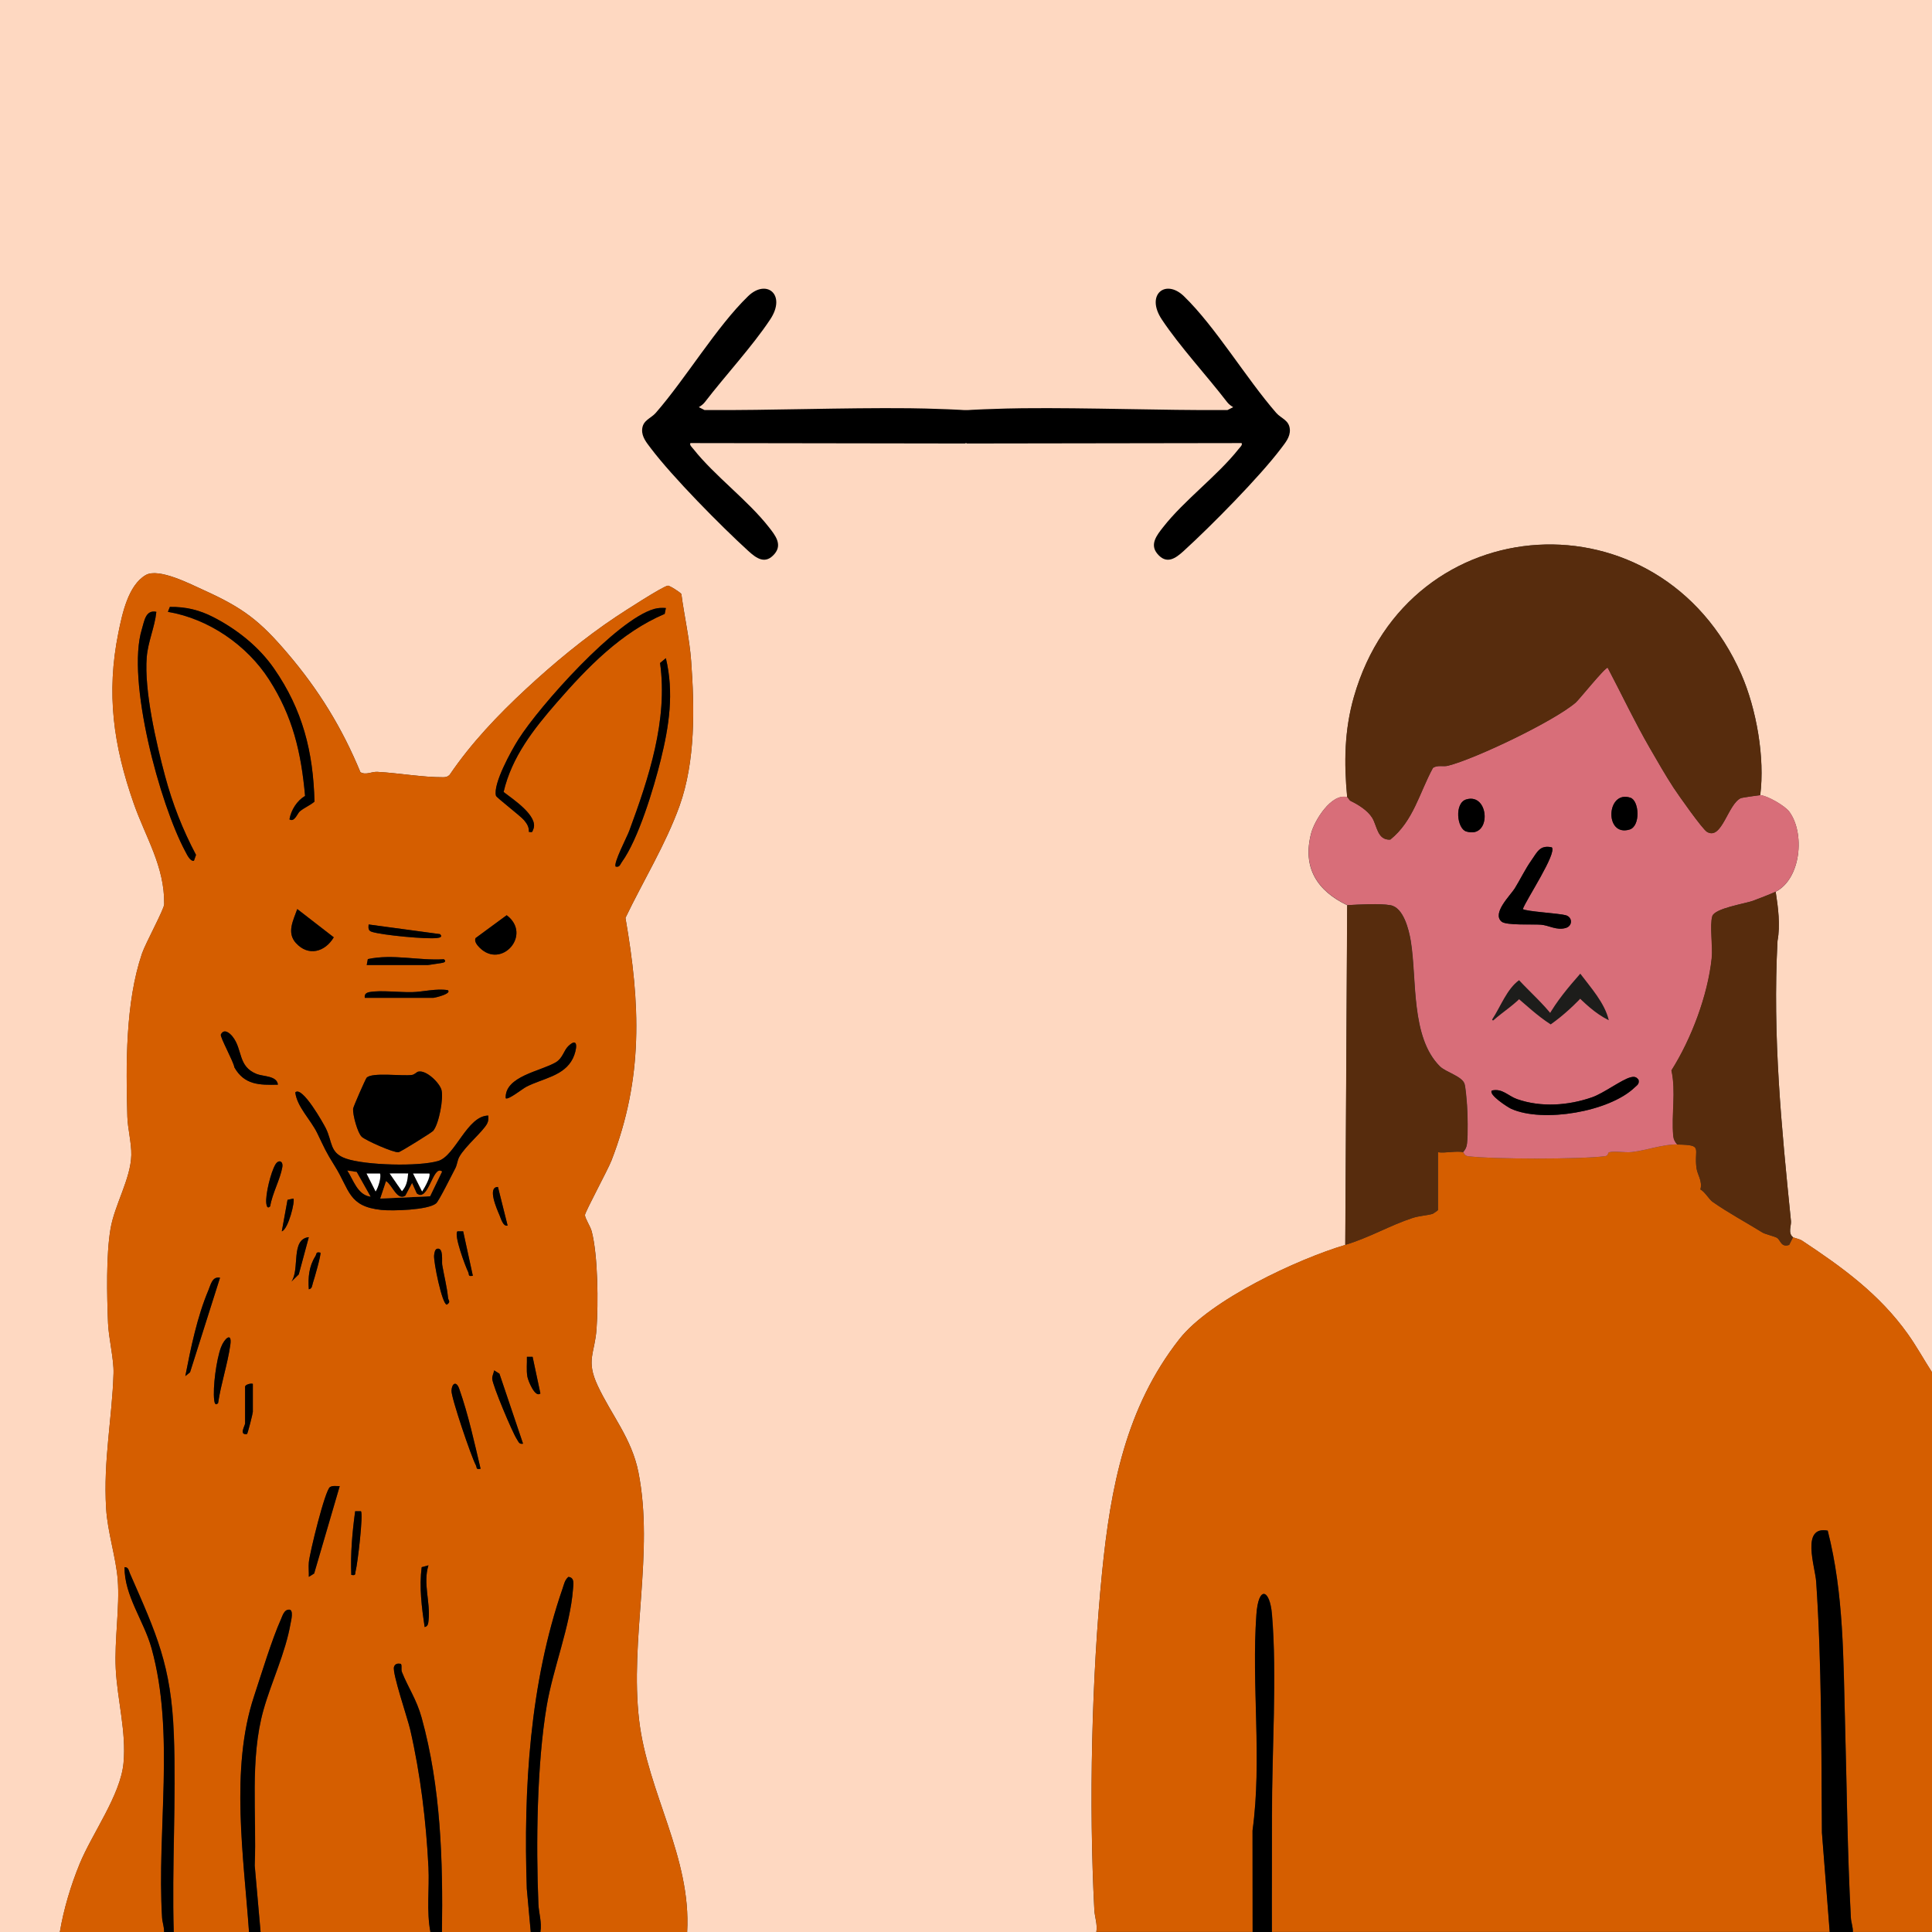 <?xml version="1.0" encoding="UTF-8"?>
<svg id="Layer_1" data-name="Layer 1" xmlns="http://www.w3.org/2000/svg" viewBox="0 0 46.416 46.416">
  <rect x="0" y="0" width="46.416" height="46.416" fill="#333333" stroke="none"/>
  <defs>
    <style>
      .cls-1 {
        fill: #d55e00;
      }

      .cls-2 {
        fill: #1d1d1b;
      }

      .cls-3 {
        fill: #572c0d;
      }

      .cls-4 {
        fill: #fff;
      }

      .cls-5 {
        fill: #fed8c1;
      }

      .cls-6 {
        fill: #d86e79;
      }
    </style>
  </defs>
  <g>
    <g>
      <path class="cls-5" d="M1.437,46.416H0V0h46.416v32.969c-.197-.306-.372-.626-.584-.923-.682-.956-1.569-1.598-2.537-2.239-.065-.043-.195-.065-.218-.083-.129-.1-.038-.275-.049-.387-.229-2.267-.444-4.435-.323-6.733.07-.374.014-.802-.044-1.18.608-.312.709-1.407.325-1.925-.103-.139-.531-.387-.696-.394.116-.898-.092-2.077-.455-2.906-1.939-4.416-7.99-4.056-9.306.541-.23.804-.24,1.584-.162,2.412-.383-.102-.788.562-.868.871-.214.818.142,1.379.868,1.726l-.046,8.161c-1.149.341-3.247,1.321-3.986,2.262-1.292,1.644-1.655,3.578-1.857,5.597-.252,2.527-.32,5.576-.187,8.117.009.174.08.347.048.531h-9.83c.102-1.799-.947-3.344-1.153-5.083-.231-1.944.365-4.037-.018-5.964-.161-.812-.647-1.371-.979-2.081-.286-.612-.069-.769-.027-1.361.043-.614.036-1.761-.116-2.345-.03-.117-.165-.317-.162-.393.002-.073.552-1.09.637-1.309.769-1.985.695-3.756.336-5.829.422-.882.969-1.77,1.299-2.691.384-1.072.362-2.35.279-3.481-.039-.536-.164-1.076-.235-1.608-.021-.038-.284-.208-.326-.201-.132.022-1.061.625-1.246.748-.746.496-1.503,1.123-2.161,1.734-.673.625-1.317,1.3-1.834,2.062-.044.044-.088.057-.149.058-.505.003-1.077-.102-1.586-.129-.144-.008-.275.085-.409.008-.441-1.069-1.001-1.977-1.748-2.854-.667-.783-1.062-1.088-2.008-1.517-.323-.146-1.091-.545-1.402-.365-.421.244-.564.931-.656,1.384-.296,1.465-.119,2.71.368,4.102.287.821.745,1.512.732,2.423-.002.12-.45.938-.533,1.183-.4,1.178-.386,2.675-.352,3.918.008.286.102.636.095.924-.013.568-.402,1.195-.5,1.775-.107.635-.086,1.606-.059,2.263.015.364.142.865.132,1.204-.033,1.086-.248,2.089-.178,3.248.034.572.236,1.168.279,1.715.051.65-.081,1.441-.048,2.134.037.749.258,1.519.187,2.269-.073.772-.754,1.689-1.055,2.423-.211.515-.382,1.086-.475,1.635Z"/>
      <path class="cls-1" d="M1.437,46.416c.092-.55.264-1.121.475-1.635.301-.734.981-1.651,1.055-2.423.071-.751-.15-1.521-.187-2.269-.034-.693.099-1.484.048-2.134-.043-.546-.245-1.142-.279-1.715-.07-1.159.145-2.162.178-3.248.01-.339-.117-.84-.132-1.204-.027-.657-.048-1.628.059-2.263.098-.58.488-1.206.5-1.775.006-.288-.087-.638-.095-.924-.035-1.243-.049-2.741.352-3.918.083-.245.531-1.063.533-1.183.012-.911-.445-1.603-.732-2.423-.487-1.392-.665-2.637-.368-4.102.092-.454.235-1.14.656-1.384.311-.18,1.079.219,1.402.365.945.428,1.341.733,2.008,1.517.747.878,1.307,1.786,1.748,2.854.134.077.265-.016.409-.008.509.027,1.081.132,1.586.129.061,0,.105-.014.149-.058.516-.762,1.161-1.437,1.834-2.062.658-.611,1.415-1.238,2.161-1.734.185-.123,1.114-.726,1.246-.748.042-.007.305.162.326.201.07.533.195,1.072.235,1.608.083,1.131.105,2.409-.279,3.481-.33.921-.876,1.809-1.299,2.691.359,2.072.433,3.843-.336,5.829-.085.219-.634,1.236-.637,1.309-.002.075.132.276.162.393.151.585.159,1.731.116,2.345-.042.591-.259.748.027,1.361.332.71.818,1.269.979,2.081.383,1.927-.214,4.02.018,5.964.207,1.739,1.256,3.284,1.153,5.083h-3.524c.038-.229-.039-.457-.048-.67-.06-1.432-.037-3.365.2-4.765.153-.903.564-1.91.631-2.801.008-.11.047-.279-.11-.295-.088.072-.106.179-.14.278-.786,2.272-.942,4.821-.86,7.213l.095,1.041h-2.133c.026-1.718-.027-3.483-.487-5.147-.124-.449-.324-.721-.475-1.102-.025-.062.011-.19-.035-.197-.07-.011-.132.001-.155.077-.045.144.326,1.232.388,1.499.247,1.068.386,2.221.44,3.316.025.517-.05,1.044.047,1.553h-4.08l-.141-1.598c.05-1.219-.122-2.554.21-3.735.191-.681.528-1.367.652-2.084.009-.05.087-.351-.049-.327-.11.007-.147.149-.184.233-.219.488-.472,1.321-.648,1.856-.574,1.739-.244,3.86-.118,5.655h-1.808c-.048-1.576.063-3.182.002-4.755-.064-1.655-.415-2.4-1.055-3.861-.027-.063-.034-.155-.129-.149-.005.688.466,1.289.649,1.948.567,2.044.124,4.363.253,6.471.007.118.053.227.048.346H1.437ZM7.204,19.492c.114-.093.242-.14.35-.232-.029-1.199-.285-2.207-.969-3.194-.364-.526-.887-.942-1.454-1.235-.339-.175-.668-.255-1.052-.249l-.046.118c.978.166,1.898.799,2.43,1.627.571.888.771,1.748.865,2.795-.193.114-.336.336-.375.563.119.08.191-.145.249-.192ZM15.998,14.607c-.096-.007-.186-.005-.28.022-.903.253-2.748,2.32-3.264,3.135-.167.263-.616,1.072-.538,1.354.012.043.591.487.675.587.071.086.12.161.115.28.094.013.076.007.105-.059.139-.317-.492-.729-.712-.899.196-.844.724-1.513,1.278-2.15.735-.845,1.544-1.683,2.592-2.129l.029-.142ZM3.756,14.699c-.26-.054-.288.224-.347.417-.376,1.22.43,4.205,1.049,5.35.034.062.112.233.202.214l.05-.141c-.324-.611-.566-1.231-.745-1.899-.212-.789-.504-2.054-.439-2.851.03-.375.192-.719.231-1.09ZM15.997,15.812l-.139.116c.192,1.369-.272,2.765-.741,4.034-.052.14-.388.784-.325.857.098.021.105-.05.147-.108.399-.55.767-1.774.934-2.451.202-.814.324-1.619.124-2.449ZM7.111,22.658c.296.326.697.214.907-.139l-.877-.679c-.095.272-.26.565-.031.818ZM12.173,21.988l-.746.548c-.043.08.042.178.096.232.525.525,1.268-.314.65-.78ZM10.572,22.443l-1.716-.232c-.006.08-.015.147.078.177.251.079,1.309.181,1.569.148.064-.008.137-.027.069-.092ZM8.81,23.185h1.461c.035,0,.247-.037.325-.047.069-.008.143-.036.069-.092-.608.037-1.225-.133-1.827-.004l-.027.143ZM8.764,23.973h1.646c.03,0,.456-.098.348-.185-.285-.044-.588.041-.856.048-.295.008-.76-.049-1.022-.002-.08.015-.13.05-.116.139ZM6.677,26.059c-.024-.217-.346-.192-.509-.256-.46-.181-.333-.589-.582-.901-.077-.096-.208-.193-.28-.048-.027.054.31.661.325.79.24.422.6.426,1.046.415ZM12.149,26.384c.053.055.402-.225.492-.272.396-.205.913-.256,1.123-.686.092-.187.151-.543-.109-.295-.113.108-.133.291-.304.392-.365.215-1.226.333-1.202.861ZM10.052,25.745c-.044.01-.089.072-.155.081-.235.034-.968-.071-1.09.069-.027.031-.321.697-.324.746-.01.143.108.583.21.673.1.088.756.381.88.369.049-.005.8-.474.833-.513.138-.161.254-.778.201-.982-.044-.17-.364-.484-.555-.442ZM11.731,26.802c-.509.004-.792.97-1.204,1.091-.468.138-1.751.105-2.217-.058-.393-.137-.32-.401-.481-.725-.053-.108-.571-1.035-.735-.864.044.351.367.648.528.979.176.363.202.44.419.786.363.576.321.974,1.122,1.058.26.027,1.121.006,1.315-.158.07-.059.382-.697.459-.839.046-.084.048-.187.096-.275.143-.263.583-.621.674-.81.029-.061.03-.119.024-.184ZM6.491,28.981c.046-.301.242-.65.291-.94.026-.151-.09-.188-.164-.068-.111.181-.246.731-.221.938.008.064.031.139.093.07ZM11.963,28.517c-.262-.003-.026.531.039.68.033.078.085.278.194.247l-.232-.927ZM7.048,28.795l-.14.031-.138.757c.158-.048.326-.741.278-.788ZM11.128,29.583h-.139c-.091.088.19.837.257.974.033.066-.011.117.113.093l-.232-1.067ZM7.419,29.723c-.441.045-.211.774-.417,1.066l.176-.172.241-.894ZM10.503,30.001c-.056.012-.068.109-.074.161-.015.152.191,1.174.305,1.182.105-.068.037-.091.03-.167-.027-.267-.095-.525-.14-.788-.015-.089.039-.422-.121-.388ZM7.697,30.094c-.115-.024-.082.025-.12.086-.154.246-.177.51-.157.794.085-.015.078-.095.099-.156.032-.093.205-.692.179-.725ZM5.286,30.697c-.188-.036-.222.166-.279.3-.269.636-.423,1.387-.555,2.064l.114-.092.72-2.272ZM5.239,33.71c.069-.468.228-.933.294-1.401.045-.318-.142-.156-.223.057-.111.291-.202.97-.164,1.275.008.064.028.138.092.069ZM12.796,32.598h-.137c.005.157-.016.318.011.475.016.096.186.518.313.405l-.187-.88ZM12.566,34.684l-.567-1.681-.128-.08c-.008.07-.049.131-.045.204.01.16.485,1.292.592,1.45.04.06.052.127.148.107ZM6.074,33.247c-.054-.019-.185.02-.185.07v.881c0,.053-.154.287.046.255.019-.02.14-.495.14-.533v-.672ZM11.546,35.287c-.152-.641-.294-1.299-.513-1.921-.07-.198-.176-.133-.186.043-.01.163.476,1.59.583,1.788.035.065-.004.114.116.09ZM8.161,35.705c-.075.002-.166-.017-.232.022-.119.07-.489,1.586-.509,1.81-.01.115.004.232,0,.347l.128-.08.614-2.098ZM8.671,36.307h-.139c-.069.507-.113,1.017-.093,1.53.119.02.084-.017.106-.1.047-.176.188-1.371.125-1.43ZM10.294,37.606l-.163.045c-.061.474,0,.966.071,1.438.084-.017.086-.091.094-.161.049-.44-.139-.887-.002-1.323Z"/>
      <path class="cls-1" d="M40.295,27.497c.647.01.394.083.466.577.022.151.147.304.092.502.108.057.211.24.291.297.36.254.828.507,1.206.742.048.03.294.093.342.123.09.056.096.238.293.171l.093-.186c.023.018.153.04.218.083.969.641,1.855,1.283,2.537,2.239.212.297.387.617.584.923v13.447h-1.901c.005-.119-.042-.228-.048-.346-.084-1.542-.096-3.094-.139-4.637-.043-1.56-.028-3.137-.417-4.66-.649-.122-.301.87-.277,1.227.135,1.999.122,4.02.138,6.029l.187,2.386h-13.401c-.004-.935.004-1.872.002-2.807-.004-1.51.124-3.349,0-4.822-.052-.612-.325-.7-.374,0-.121,1.692.14,3.493-.093,5.193l.002,2.436h-3.756c.032-.184-.039-.358-.048-.531-.133-2.541-.065-5.59.187-8.117.202-2.019.566-3.953,1.857-5.597.739-.94,2.837-1.921,3.986-2.262.568-.169,1.083-.472,1.613-.645.161-.053.354-.062.486-.1.007-.002.127-.083.127-.09v-1.391c.166.029.459-.04.603,0,.017.005.028.085.115.096.594.076,2.704.078,3.296,0,.086-.011.061-.087.098-.095.143-.034.377.016.545-.004.357-.041.746-.188,1.092-.183Z"/>
      <path d="M43.958,46.416l-.187-2.386c-.016-2.01-.003-4.03-.138-6.029-.024-.357-.373-1.349.277-1.227.39,1.523.374,3.099.417,4.66.043,1.543.055,3.095.139,4.637.006.118.053.227.048.346h-.556Z"/>
      <path d="M30.557,46.416h-.464l-.002-2.436c.233-1.701-.028-3.502.093-5.193.05-.7.323-.612.374,0,.125,1.473-.004,3.312,0,4.822.002.936-.006,1.872-.002,2.807Z"/>
      <path d="M12.983,46.416h-.232l-.095-1.041c-.082-2.391.073-4.941.86-7.213.034-.099.052-.206.14-.278.157.016.118.185.11.295-.067.891-.478,1.898-.631,2.801-.237,1.401-.26,3.334-.2,4.765.009.214.087.442.048.67Z"/>
      <path d="M5.982,46.416c-.126-1.795-.456-3.916.118-5.655.177-.535.429-1.368.648-1.856.038-.084.074-.226.184-.233.136-.023.058.277.049.327-.124.716-.461,1.403-.652,2.084-.332,1.181-.16,2.517-.21,3.735l.141,1.598h-.278Z"/>
      <path d="M4.173,46.416h-.232c.005-.119-.041-.228-.048-.346-.128-2.107.315-4.427-.253-6.471-.183-.659-.654-1.26-.649-1.948.095-.006.102.086.129.149.64,1.46.991,2.205,1.055,3.861.061,1.573-.049,3.179-.002,4.755Z"/>
      <path d="M10.34,46.416c-.097-.509-.022-1.036-.047-1.553-.054-1.096-.193-2.248-.44-3.316-.062-.267-.434-1.355-.388-1.499.024-.076.085-.088.155-.077.046.007.01.135.035.197.151.381.351.653.475,1.102.46,1.664.513,3.429.487,5.147h-.278Z"/>
      <path class="cls-6" d="M32.366,19.15c.019.005.049.075.082.091.186.091.409.228.52.407.118.191.122.541.434.523.556-.446.699-1.124,1.024-1.721.107-.079.246-.023.364-.054.669-.171,2.553-1.073,3.07-1.52.075-.065.718-.866.766-.833.337.641.65,1.305,1.013,1.932.174.301.382.664.569.95.112.17.69.994.804,1.061.357.21.499-.673.815-.813.021-.01.438-.071.463-.07.165.006.593.254.696.394.384.518.283,1.613-.325,1.925-.079.04-.433.178-.546.219-.197.071-.919.181-.975.369-.066.221.015.729-.014,1.006-.094.895-.489,1.942-.968,2.699.113.509-.004,1.066.044,1.574.008.087.04.142.095.206-.346-.006-.735.142-1.092.183-.168.019-.402-.03-.545.004-.038.009-.012.084-.098.095-.592.077-2.702.076-3.296,0-.087-.011-.098-.091-.115-.096.056-.064.085-.119.095-.206.026-.24.016-.683,0-.932-.007-.109-.034-.415-.058-.499-.054-.187-.451-.284-.594-.426-.705-.701-.549-2.102-.699-3.011-.045-.27-.174-.802-.485-.859-.264-.049-.766-.016-1.041-.002-.726-.347-1.082-.908-.868-1.726.081-.308.485-.973.868-.871ZM39.17,19.165c-.58-.192-.629.947-.021.765.27-.081.234-.695.021-.765ZM35.227,19.206c-.29.086-.225.701-.001.77.617.189.562-.936.001-.77ZM37.281,20.356c-.29-.061-.35.117-.493.318-.144.203-.264.455-.397.67-.104.167-.553.595-.316.797.114.097.759.059.946.074.194.016.379.144.598.078.164-.049.164-.256,0-.305-.155-.046-.972-.092-1.033-.149.075-.216.83-1.348.695-1.484ZM35.844,26.199c-.098.095.379.403.463.441.764.342,2.36.069,2.965-.513.058-.055.116-.08.095-.181-.053-.079-.109-.085-.197-.062-.21.055-.641.38-.916.477-.574.202-1.23.248-1.806.046-.213-.075-.354-.264-.604-.207Z"/>
      <path class="cls-3" d="M42.289,19.104c-.025,0-.442.061-.463.07-.316.141-.458,1.023-.815.813-.114-.067-.692-.891-.804-1.061-.188-.286-.395-.65-.569-.95-.362-.627-.676-1.291-1.013-1.932-.048-.032-.69.768-.766.833-.517.448-2.402,1.35-3.07,1.52-.118.03-.256-.025-.364.054-.325.597-.468,1.274-1.024,1.721-.312.018-.316-.332-.434-.523-.111-.18-.334-.317-.52-.407-.033-.016-.063-.086-.082-.091-.078-.828-.068-1.608.162-2.412,1.316-4.597,7.367-4.957,9.306-.541.364.829.571,2.008.455,2.906Z"/>
      <path class="cls-3" d="M35.148,27.682c-.144-.04-.437.029-.603,0v1.391c0,.008-.119.088-.127.09-.132.038-.325.047-.486.1-.53.173-1.045.476-1.613.645l.046-8.161c.275-.014.777-.046,1.041.002.312.057.441.589.485.859.15.909-.006,2.31.699,3.011.143.142.54.239.594.426.024.083.051.389.058.499.016.249.026.692,0,.932-.01.087-.039.142-.095.206Z"/>
      <path class="cls-3" d="M42.66,21.423c.059.379.115.807.044,1.18-.121,2.298.094,4.465.323,6.733.011.112-.079.286.049.387l-.093.186c-.197.067-.203-.115-.293-.171-.048-.03-.293-.093-.342-.123-.378-.234-.846-.487-1.206-.742-.08-.056-.183-.24-.291-.297.055-.198-.07-.352-.092-.502-.072-.494.18-.567-.466-.577-.055-.064-.087-.119-.095-.206-.048-.508.07-1.066-.044-1.574.479-.757.874-1.804.968-2.699.029-.277-.052-.786.014-1.006.056-.189.779-.299.975-.369.113-.041.467-.179.546-.219Z"/>
      <path d="M10.052,25.745c.191-.042.511.272.555.442.053.205-.063.821-.201.982-.034.04-.785.508-.833.513-.124.012-.781-.281-.88-.369-.102-.091-.22-.53-.21-.673.003-.049.298-.715.324-.746.123-.14.856-.035,1.09-.069.065-.009.111-.071.155-.081Z"/>
      <path d="M11.731,26.802c.006.065.005.123-.024.184-.09.189-.531.547-.674.81-.048.088-.05.191-.096.275-.077.142-.389.78-.459.839-.194.164-1.055.185-1.315.158-.8-.084-.759-.481-1.122-1.058-.218-.346-.243-.423-.419-.786-.161-.331-.484-.628-.528-.979.164-.171.682.757.735.864.16.324.087.588.481.725.466.163,1.749.196,2.217.058.412-.121.695-1.086,1.204-1.091ZM8.568,28.156l-.221-.034c.148.228.242.58.555.626l-.334-.593ZM10.619,28.147c-.218-.171-.322.757-.607.527l-.111-.249-.16.303c-.199.135-.319-.259-.465-.349l-.139.417,1.196-.055.287-.593ZM9.737,28.193h-.324s.14.278.14.278c.09.064.218-.2.184-.278Z"/>
      <path d="M7.204,19.492c-.057.047-.13.272-.249.192.039-.226.182-.449.375-.563-.095-1.046-.295-1.907-.865-2.795-.532-.828-1.452-1.461-2.43-1.627l.046-.118c.384-.006.713.074,1.052.249.567.293,1.09.709,1.454,1.235.684.988.939,1.995.969,3.194-.108.092-.236.139-.35.232Z"/>
      <path d="M15.998,14.607l-.029.142c-1.047.446-1.856,1.284-2.592,2.129-.554.636-1.082,1.306-1.278,2.15.219.17.851.582.712.899-.029.066-.01.072-.105.059.005-.119-.044-.194-.115-.28-.083-.101-.663-.544-.675-.587-.078-.282.371-1.091.538-1.354.516-.815,2.361-2.882,3.264-3.135.094-.026.184-.028.28-.022Z"/>
      <path d="M3.756,14.699c-.038.371-.201.715-.231,1.09-.064.797.228,2.063.439,2.851.179.667.422,1.288.745,1.899l-.05.141c-.091.019-.169-.152-.202-.214-.619-1.145-1.425-4.13-1.049-5.35.059-.193.088-.471.347-.417Z"/>
      <path d="M15.997,15.812c.2.83.078,1.635-.124,2.449-.168.676-.536,1.901-.934,2.451-.042.057-.048.129-.147.108-.063-.073.274-.717.325-.857.469-1.269.933-2.666.741-4.034l.139-.116Z"/>
      <path d="M7.111,22.658c-.229-.253-.064-.546.031-.818l.877.679c-.21.354-.611.465-.907.139Z"/>
      <path d="M12.173,21.988c.619.465-.124,1.305-.65.78-.054-.054-.139-.152-.096-.232l.746-.548Z"/>
      <path d="M12.149,26.384c-.024-.528.836-.646,1.202-.861.171-.101.19-.283.304-.392.26-.248.201.107.109.295-.21.43-.727.48-1.123.686-.09.047-.44.327-.492.272Z"/>
      <path d="M8.161,35.705l-.614,2.098-.128.08c.004-.115-.01-.232,0-.347.02-.224.39-1.739.509-1.81.067-.04.158-.021.232-.022Z"/>
      <path d="M6.677,26.059c-.446.012-.805.008-1.046-.415-.015-.13-.352-.736-.325-.79.071-.146.203-.048.28.048.25.312.123.72.582.901.163.064.485.039.509.256Z"/>
      <path d="M5.286,30.697l-.72,2.272-.114.092c.132-.677.286-1.428.555-2.064.057-.134.091-.336.279-.3Z"/>
      <path d="M11.546,35.287c-.12.024-.081-.025-.116-.09-.107-.198-.593-1.625-.583-1.788.01-.176.116-.241.186-.043.219.622.361,1.28.513,1.921Z"/>
      <path d="M12.566,34.684c-.095.02-.108-.047-.148-.107-.107-.158-.582-1.29-.592-1.45-.005-.073.036-.135.045-.204l.128.08.567,1.681Z"/>
      <path d="M8.81,23.185l.027-.143c.602-.129,1.219.041,1.827.004.075.057,0,.084-.069.092-.078.009-.29.047-.325.047h-1.461Z"/>
      <path d="M8.764,23.973c-.014-.089.036-.124.116-.139.262-.048.727.009,1.022.002.268-.007.571-.092.856-.048.108.087-.317.185-.348.185h-1.646Z"/>
      <path d="M5.239,33.71c-.065.069-.084-.005-.092-.069-.039-.305.053-.984.164-1.275.081-.213.268-.375.223-.057-.066.467-.225.933-.294,1.401Z"/>
      <path d="M10.572,22.443c.068.065-.005.084-.069.092-.259.033-1.318-.069-1.569-.148-.093-.029-.084-.097-.078-.177l1.716.232Z"/>
      <path d="M8.671,36.307c.062.059-.079,1.254-.125,1.43-.022.083.013.12-.106.1-.021-.514.024-1.023.093-1.53h.139Z"/>
      <path d="M10.503,30.001c.159-.033.106.3.121.388.045.263.113.521.14.788.008.076.075.099-.03.167-.114-.008-.32-1.03-.305-1.182.005-.052.018-.149.074-.161Z"/>
      <path d="M10.294,37.606c-.138.436.051.883.002,1.323-.008.069-.01.143-.094.161-.07-.473-.133-.964-.071-1.438l.163-.045Z"/>
      <path d="M6.074,33.247v.672c0,.038-.12.514-.14.533-.2.032-.046-.202-.046-.255v-.881c0-.049.132-.088.185-.07Z"/>
      <path d="M6.491,28.981c-.063.069-.086-.006-.093-.07-.025-.207.11-.757.221-.938.074-.12.189-.083.164.068-.049.29-.245.639-.291.94Z"/>
      <path d="M11.128,29.583l.232,1.067c-.124.024-.081-.027-.113-.093-.067-.136-.348-.886-.257-.974h.139Z"/>
      <path d="M12.796,32.598l.187.88c-.127.113-.297-.309-.313-.405-.027-.157-.006-.318-.011-.476h.137Z"/>
      <path d="M7.419,29.723l-.241.894-.176.172c.207-.292-.024-1.021.417-1.066Z"/>
      <path d="M11.963,28.517l.232.927c-.108.031-.16-.169-.194-.247-.064-.15-.301-.683-.039-.68Z"/>
      <path d="M7.697,30.094c.026.033-.147.631-.179.725-.021.061-.014.141-.099.156-.02-.284.003-.549.157-.794.038-.061.005-.111.12-.086Z"/>
      <path d="M7.048,28.795c.049.047-.12.74-.278.788l.138-.757.14-.031Z"/>
      <path d="M37.281,20.356c.135.135-.621,1.268-.695,1.484.061.058.878.104,1.033.149.165.049.164.256,0,.305-.22.066-.404-.062-.598-.078-.187-.016-.832.023-.946-.074-.237-.202.213-.631.316-.797.133-.215.253-.466.397-.67.143-.201.203-.38.493-.318Z"/>
      <path d="M35.844,26.199c.25-.057.391.133.604.207.576.202,1.233.155,1.806-.046.275-.097.706-.422.916-.477.088-.023.144-.017.197.062.02.101-.038.126-.095.181-.605.583-2.201.855-2.965.513-.084-.038-.562-.346-.463-.441Z"/>
      <path d="M35.227,19.206c.561-.167.616.959-.001.77-.224-.069-.289-.684.001-.77Z"/>
      <path d="M39.17,19.165c.213.07.249.685-.021.765-.608.181-.559-.957.021-.765Z"/>
      <path class="cls-1" d="M10.619,28.147l-.287.593-1.196.055.139-.417c.146.091.266.485.465.349l.16-.303.111.249c.285.229.389-.698.607-.527Z"/>
      <path class="cls-1" d="M8.568,28.156l.334.593c-.313-.046-.407-.398-.555-.626l.221.034Z"/>
      <path class="cls-4" d="M9.806,28.193c-.019.194-.042.301-.149.426l-.296-.426h.445Z"/>
      <path class="cls-4" d="M9.13,28.193c.033.078-.035.325-.106.433l-.218-.432h.324Z"/>
      <path class="cls-4" d="M10.316,28.193c.033.078-.104.325-.175.433l-.218-.432h.393Z"/>
    </g>
    <g>
      <path d="M23.195,10.655l-6.607-.01c-.033.041.043.107.071.143.509.644,1.306,1.228,1.814,1.878.149.19.327.411.139.637-.224.27-.44.111-.638-.07-.652-.594-1.818-1.774-2.337-2.462-.1-.133-.218-.27-.21-.446.012-.233.207-.266.329-.407.727-.835,1.455-2.063,2.217-2.802.44-.426.928-.039.53.56-.435.655-1.076,1.343-1.568,1.984-.04.052-.091.089-.146.122l.138.07c1.642.009,3.287-.06,4.928-.044.331.003,1.511.031,1.857.097"/>
      <path d="M23.221,10.655l6.607-.01c.033.041-.043.107-.071.143-.509.644-1.306,1.228-1.814,1.878-.149.19-.327.411-.139.637.224.27.44.111.638-.07.652-.594,1.818-1.774,2.337-2.462.1-.133.218-.27.21-.446-.012-.233-.207-.266-.329-.407-.727-.835-1.455-2.063-2.217-2.802-.44-.426-.928-.039-.53.56.435.655,1.076,1.343,1.568,1.984.04.052.091.089.146.122l-.138.07c-1.642.009-3.287-.06-4.928-.044-.331.003-1.511.031-1.857.097"/>
    </g>
  </g>
  <path class="cls-2" d="M35.853,24.486c.196-.297.349-.726.642-.937.274.294.576.559.824.88l-.135.006c.215-.385.496-.717.782-1.043.254.338.587.702.685,1.119-.331-.162-.597-.423-.844-.671,0,0,.302.002.302.002-.257.28-.536.546-.854.769-.322-.206-.596-.469-.885-.713l.239-.013c-.169.215-.519.437-.728.626-.015.013-.04-.007-.029-.024h0Z"/>
</svg>